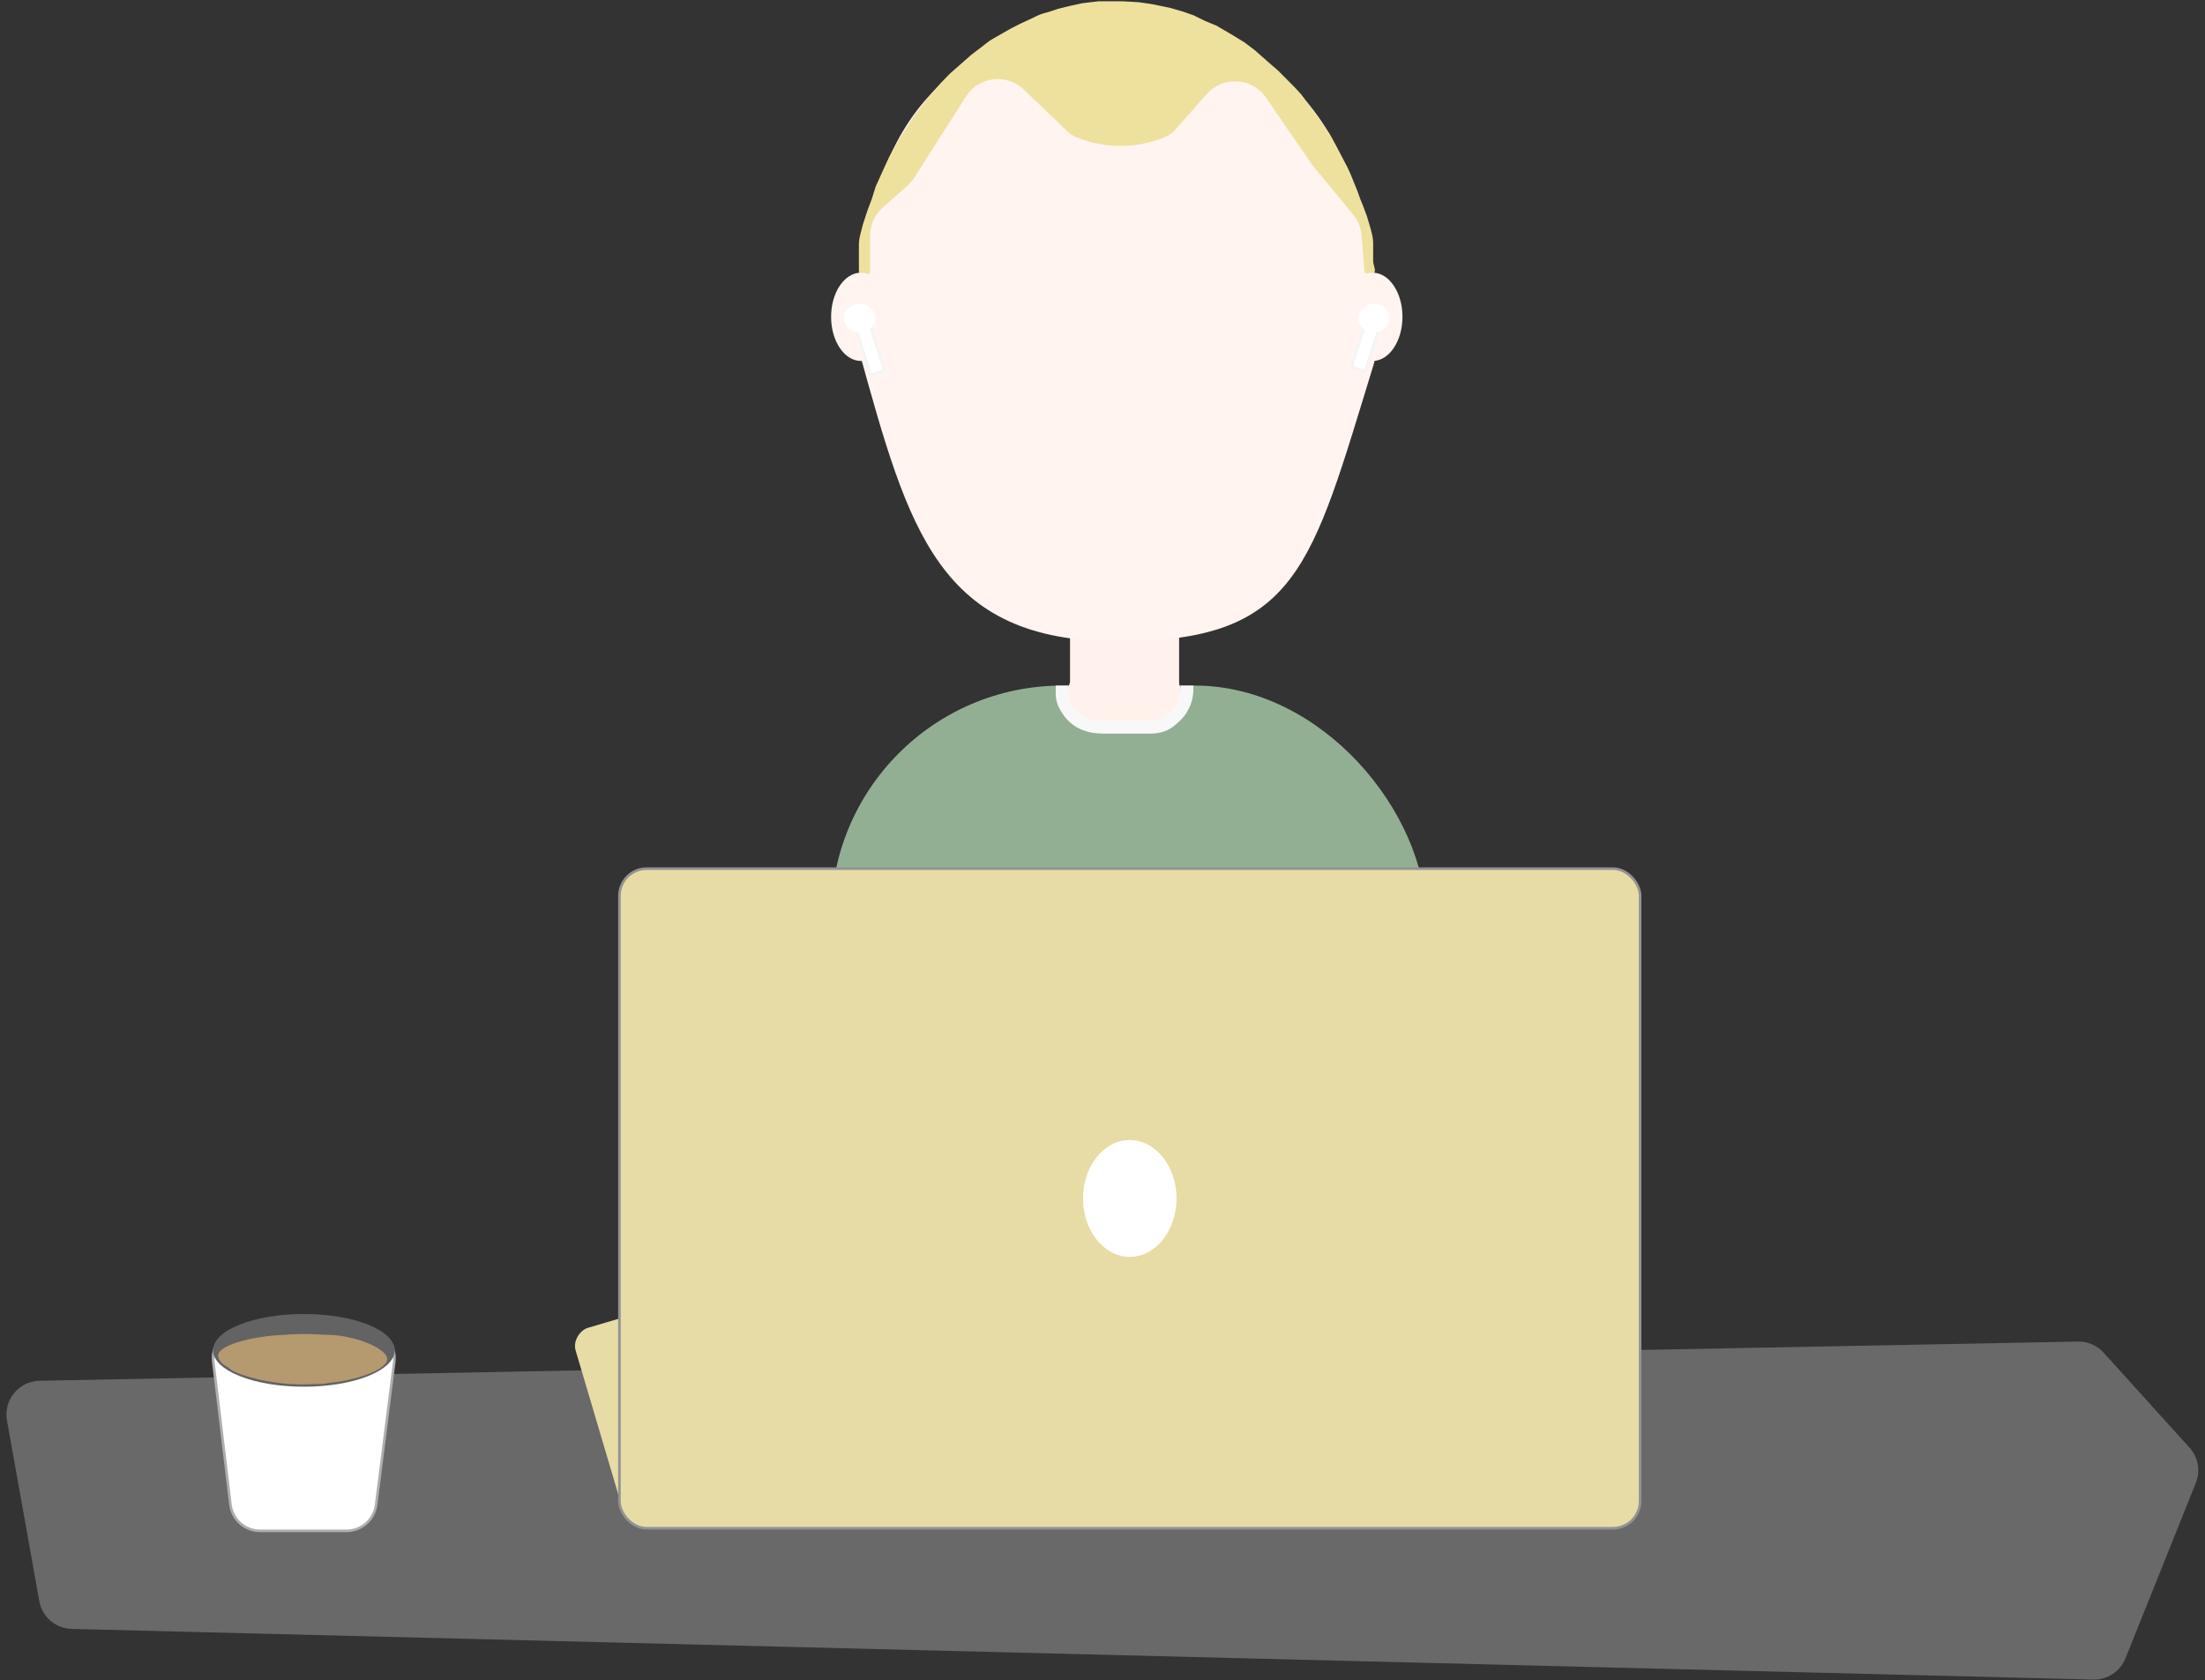<svg width="849" height="647" viewBox="0 0 849 647" fill="none" xmlns="http://www.w3.org/2000/svg">
<rect x="0" y="0" width="849" height="647" fill="#333333" stroke="none"/>
<rect x="320" y="264" width="229" height="298" rx="89" fill="#93AF93"/>
<path d="M2.683 546.995C1.275 539.125 7.237 531.861 15.23 531.707L800.079 516.614C803.841 516.542 807.449 518.102 809.972 520.892L843.054 557.477C846.386 561.162 847.326 566.425 845.476 571.037L818.363 638.618C816.341 643.658 811.4 646.91 805.972 646.774L27.603 627.266C21.431 627.111 16.219 622.637 15.132 616.56L2.683 546.995Z" fill="#696969"/>
<rect x="324.158" y="482.36" width="74.528" height="109" rx="7" transform="rotate(73.5 324.158 482.36)" fill="#E7DCA5"/>
<rect x="238.5" y="334.5" width="393" height="254" rx="10.5" fill="#E7DCA5" stroke="#939393"/>
<ellipse cx="435" cy="461.5" rx="18" ry="22.5" fill="white"/>
<rect x="411" y="254" width="44" height="28" rx="14" fill="#FFF1EB"/>
<rect x="412" y="236" width="42" height="28" fill="#FFF1EB"/>
<path d="M529.975 132.85C530.008 135.458 529.595 138.113 528.827 140.606C504.854 218.428 499.789 247 430.516 247C361.286 247 349.866 203.953 330.956 135.875C330.326 133.605 329.993 131.215 330.021 128.859C330.922 51.858 361.193 10 430.516 10C499.726 10 529.013 55.948 529.975 132.85Z" fill="#FFF4EF"/>
<path d="M334.5 90.778V104.409C334.5 104.791 334.367 105.161 334.124 105.456C333.142 106.649 331.206 105.954 331.206 104.409L331.206 102L331.206 97.5V94.395C331.206 93.151 331.36 91.912 331.666 90.706L332.663 86.779L334.411 81.395L336.16 76.73L337.617 72.064L340.531 65.603L342.863 60.579L345.777 55.195L348.983 50.17L352.189 45.146L356.269 39.762L359.766 35.455L362.68 32.225L366.177 28.636L370.257 25.047L374.337 21.458L378.126 18.587L380.485 16.737C381.049 16.296 381.643 15.895 382.264 15.538L385.703 13.562L389.491 11.408L392.989 9.614L397.651 7.46L399.346 6.626C400.157 6.226 401.004 5.9 401.874 5.653L404.354 4.948L407.56 3.871L411.931 2.795L416.886 1.718L423.006 1H427.377H432.331L438.451 1.359L443.406 2.077L450.4 3.512L455.354 4.948L459.434 6.384L463.806 8.537L468.177 10.332L474.297 13.921L478.96 16.792L482.749 19.663L488.869 25.047L491.783 27.559L494.989 30.789L498.194 34.02L500.526 36.532L503.731 40.839L507.229 45.505L508.686 47.658L510.143 49.812L511.6 51.965L515.097 58.425L518.303 64.527L519.469 67.039L520.634 69.91L522.091 73.499L523.257 76.73L524.423 79.601L525.88 83.549L527.337 88.5L527.764 90.21C528.061 91.399 528.211 92.62 528.211 93.845V94.5V99.5V100.431C528.211 100.809 528.255 101.186 528.341 101.554L528.861 103.769C528.997 104.348 528.773 104.952 528.293 105.303C527.734 105.71 526.967 105.676 526.447 105.22L526.372 105.155C526.057 104.879 525.862 104.49 525.829 104.073L524.79 90.715C524.551 87.646 523.374 84.725 521.418 82.348L505.5 63L487.886 37.325C482.36 29.27 470.732 28.562 464.269 35.887L452.107 49.671C450.986 50.941 449.569 51.915 447.981 52.505L446.804 52.942C436.328 56.835 424.764 56.603 414.452 52.294C413.364 51.839 412.369 51.188 411.517 50.372L394.542 34.112C387.707 27.565 376.592 28.906 371.511 36.891L351.643 68.113C350.885 69.305 349.962 70.384 348.902 71.318L339.587 79.521C336.353 82.368 334.5 86.469 334.5 90.778Z" fill="#EEE19E" stroke="#EEE19E"/>
<ellipse cx="331.5" cy="122" rx="11.5" ry="17" fill="#FFF4EF"/>
<ellipse cx="528.5" cy="122" rx="11.5" ry="17" fill="#FFF4EF"/>
<path d="M409 264V266V267.16C409 268.376 409.232 269.58 409.683 270.708V270.708C409.894 271.235 410.151 271.742 410.452 272.223L411.169 273.37C412.049 274.778 413.181 276.011 414.51 277.007V277.007C415.825 277.994 417.311 278.732 418.892 279.183L420 279.5V279.5C421.663 279.833 423.354 280 425.05 280H443.08C443.692 280 444.304 279.957 444.911 279.87L445.464 279.791C446.808 279.599 448.1 279.14 449.264 278.442V278.442C449.754 278.148 450.218 277.813 450.652 277.441L452.008 276.279C452.998 275.43 453.867 274.45 454.59 273.365V273.365C455.195 272.458 455.696 271.478 456.078 270.458V270.458C456.685 268.84 457 267.115 457 265.387V264" stroke="#F8F8F8" stroke-width="5"/>
<rect x="328.651" y="123.376" width="5.47" height="22" transform="rotate(-17.5 328.651 123.376)" fill="white" stroke="#F4F4F4"/>
<ellipse cx="331" cy="122.5" rx="6" ry="5.5" fill="white"/>
<rect x="527.168" y="120.37" width="5.47" height="22" transform="rotate(18 527.168 120.37)" fill="white" stroke="#F4F4F4"/>
<ellipse cx="529" cy="122.5" rx="6" ry="5.5" fill="white"/>
<path d="M82.112 524.373C81.288 517.527 86.634 511.5 93.529 511.5H140.385C147.31 511.5 152.664 517.575 151.794 524.444L144.832 579.444C144.105 585.191 139.216 589.5 133.423 589.5H100.143C94.323 589.5 89.421 585.152 88.726 579.373L82.112 524.373Z" fill="white" stroke="#AEAEAE"/>
<path d="M146.5 520L146.5 520.001C146.5 520.011 146.502 520.103 146.392 520.317C146.268 520.559 146.003 520.95 145.47 521.453C144.373 522.491 142.489 523.68 139.706 524.793C134.17 527.007 126.144 528.5 117 528.5C107.856 528.5 99.83 527.007 94.294 524.793C91.51 523.68 89.627 522.491 88.53 521.453C87.997 520.95 87.731 520.559 87.608 520.317C87.498 520.103 87.5 520.011 87.5 520.001C87.5 520 87.5 520 87.5 520C87.5 520 87.5 520 87.5 519.999C87.5 519.989 87.498 519.897 87.608 519.683C87.731 519.441 87.997 519.05 88.53 518.547C89.627 517.509 91.51 516.32 94.294 515.207C99.83 512.993 107.856 511.5 117 511.5C126.144 511.5 134.17 512.993 139.706 515.207C142.489 516.32 144.373 517.509 145.47 518.547C146.003 519.05 146.268 519.441 146.392 519.683C146.502 519.897 146.5 519.989 146.5 519.999L146.5 520Z" fill="white" stroke="#636363" stroke-width="11"/>
<path d="M127 522C127 526.418 117.374 530 105.5 530C93.626 530 84 526.418 84 522C84 517.582 99.626 514 111.5 514C123.374 514 127 517.582 127 522Z" fill="#B5996F"/>
<path d="M130 527C129 530 132.374 533 120.5 533C104 534 88.5 528.5 88 526.5C88 522.082 96.626 519 108.5 519C120.374 519 130 522.582 130 527Z" fill="#B5996F"/>
<path d="M149 524C148.166 527.5 137.5 531.5 127 532.5C115.126 532.5 106 529.418 106 525C106 520.582 93.5 512 125.5 514C137.374 514 150.5 520 149 524Z" fill="#B5996F"/>
</svg>
